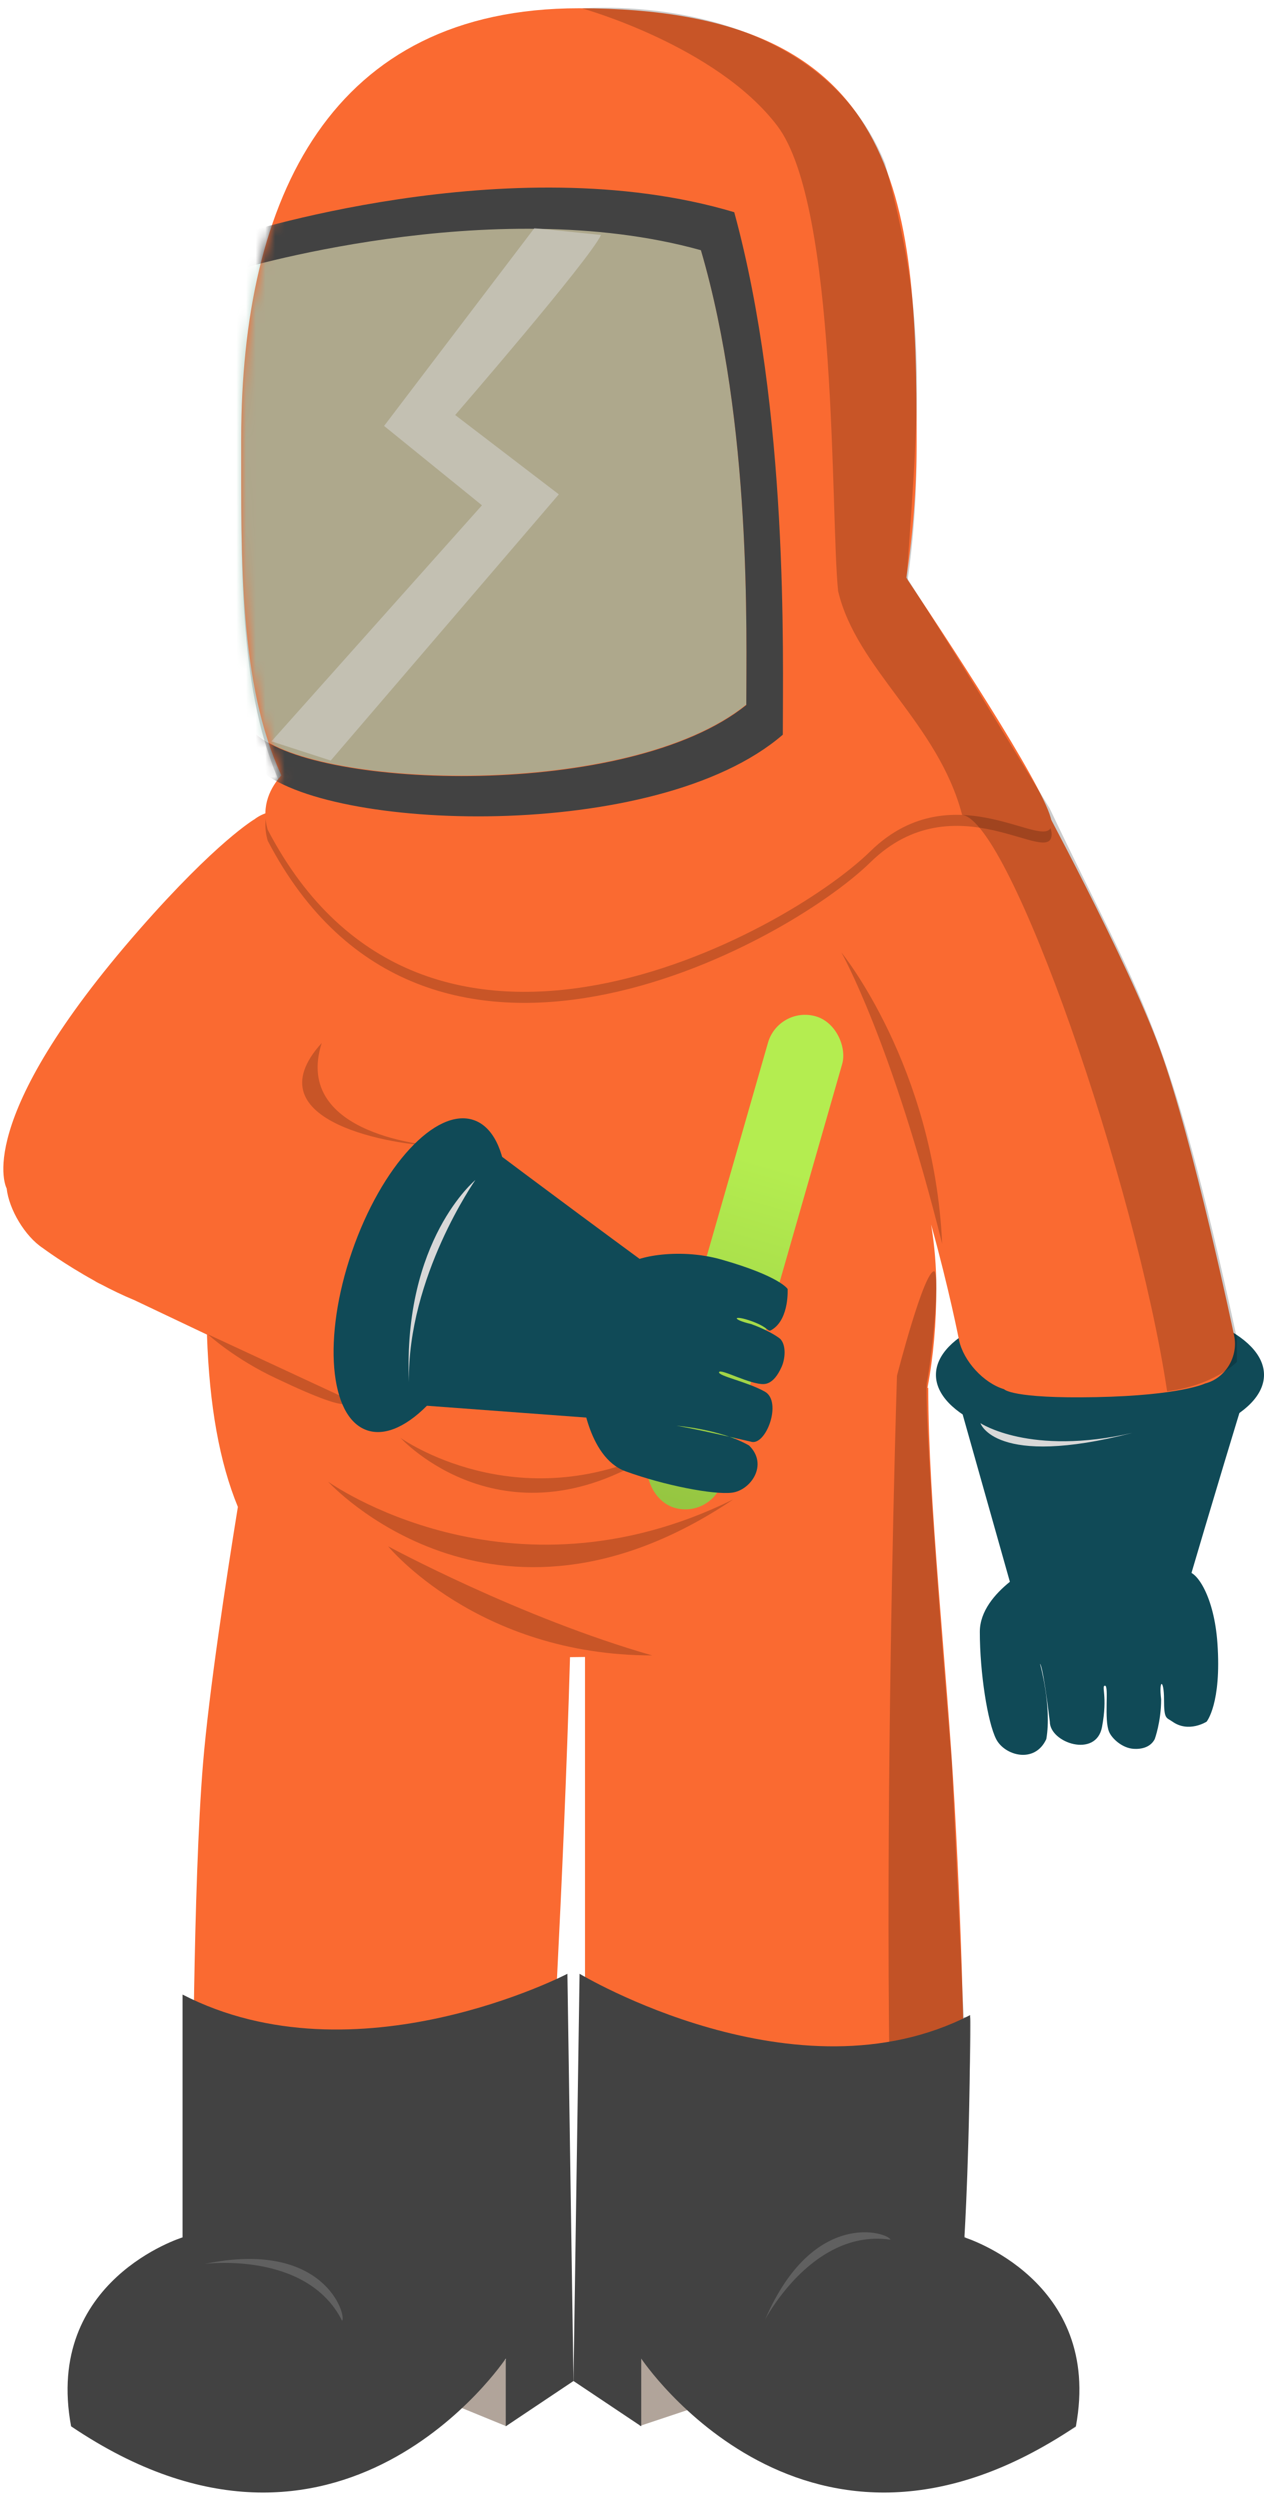 <?xml version="1.0" encoding="UTF-8" standalone="no"?>
<svg width="131px" height="259px" viewBox="0 0 131 259" version="1.1" xmlns="http://www.w3.org/2000/svg" xmlns:xlink="http://www.w3.org/1999/xlink" xmlns:sketch="http://www.bohemiancoding.com/sketch/ns">
    <!-- Generator: Sketch 3.3.3 (12081) - http://www.bohemiancoding.com/sketch -->
    <title>Liquidator Orange</title>
    <desc>Created with Sketch.</desc>
    <defs>
        <path d="M69.926,59.885 C75.889,68.834 84.988,82.885 84.988,85.308 C84.988,88.91 74.983,79.639 66.202,88.234 C57.421,96.83 20.086,117.34 3.747,86.002 C3.008,83.464 4.089,81.549 5.163,80.367 C0.785,70.876 1,58.167 1,45.5 C1,20.371 10.393,0.856 36,0.856 C69.52,0.856 71,20.371 71,45.5 C71,50.35 70.66,55.206 69.926,59.885 Z" id="path-1"></path>
        <linearGradient x1="50%" y1="132.236%" x2="50%" y2="30.314%" id="linearGradient-3">
            <stop stop-color="#87B33A" offset="0%"></stop>
            <stop stop-color="#B4ED50" offset="100%"></stop>
        </linearGradient>
    </defs>
    <g id="Page-1" stroke="none" stroke-width="1" fill="none" fill-rule="evenodd" sketch:type="MSPage">
        <g id="Liquidator-Orange" sketch:type="MSLayerGroup">
            <g id="Guantes" transform="translate(97, 135)" sketch:type="MSShapeGroup">
                <path d="M9.66,11.932 C10.639,9.838 26.228,11.932 26.228,11.932 L31.863,33.325 L2.863,33.325 C2.863,33.325 5.57,25.054 9.66,11.932 Z" id="Triangle-1" fill="#104A57" transform="translate(17.363, 22.163) rotate(-181) translate(-17.363, -22.163) "></path>
                <path d="M17,15 C26.389,15 34,11.642 34,7.5 C34,3.358 26.389,0 17,0 C7.611,0 0,3.358 0,7.5 C0,11.642 7.611,15 17,15 Z" id="Oval-3" fill="#104A57"></path>
                <path d="M10.791,26.963 C10.791,26.963 4.548,29.854 4.548,34.133 C4.548,38.412 5.361,43.523 6.238,45.248 C7.114,46.973 10.251,47.846 11.439,45.248 C12.025,41.876 10.791,37.466 10.791,37.466 C10.791,37.466 11.048,37.294 11.803,43.448 C11.803,45.642 16.595,47.251 17.21,44.005 C17.825,40.76 17.1,39.718 17.526,39.718 C17.951,39.718 17.397,43.238 17.951,44.513 C18.257,45.219 19.312,46.171 20.448,46.258 C21.364,46.328 22.262,46.064 22.678,45.248 C22.678,45.248 23.34,43.448 23.34,41.134 C23.081,38.987 23.638,39.026 23.638,41.134 C23.638,43.241 23.862,42.983 24.521,43.448 C26.198,44.633 28.05,43.448 28.05,43.448 C28.05,43.448 29.614,41.584 29.173,35.314 C28.835,30.501 27.061,27.907 26.084,27.907 C23.834,27.907 10.791,26.963 10.791,26.963 Z" id="Path-13" fill="#104A57"></path>
                <path d="M6.693,7.684 C6.693,7.684 8.527,13.595 18.305,18.384 C4.891,12.267 6.693,7.684 6.693,7.684 Z" id="Path-23" fill="#D8D8D8" transform="translate(12.458, 13.034) rotate(-39) translate(-12.458, -13.034) "></path>
            </g>
            <path d="M9.744,132.721 C6.636,131.004 4.442,129.362 4.442,129.362 C2.588,128.142 0.928,125.352 0.689,123.172 C0.689,123.172 -3.098,116.362 14.48,96.304 C22.476,87.18 26.374,84.915 26.374,84.915 C28.123,83.577 30.916,83.747 32.551,85.236 L45.627,97.15 C50.358,95.819 55.462,95.282 60.63,95.282 C64.526,95.282 68.279,95.925 71.798,97.114 C72.04,96.738 72.438,96.385 72.994,96.086 L102.023,80.484 C103.97,79.437 106.397,80.173 107.43,82.121 C107.43,82.121 116.877,99.563 120.207,108.712 C123.698,118.305 127.9,138.412 127.9,138.412 C128.365,140.566 127.038,142.845 124.89,143.397 C124.89,143.397 122.366,144.634 113.597,144.809 C104.829,144.985 104.06,143.986 104.06,143.986 C101.945,143.352 99.866,141.079 99.399,138.926 C99.399,138.926 98.356,133.57 96.501,126.923 L96.501,126.923 C96.855,129.063 97.04,131.264 97.04,133.511 C97.04,137.105 96.744,140.57 96.125,143.848 C96.152,143.848 96.179,143.847 96.205,143.846 C96.205,155.804 98.115,172.457 98.927,186.896 C99.892,204.068 99.959,217.245 99.959,217.245 C99.986,219.448 98.213,221.234 96.015,221.234 L64.623,221.234 C62.418,221.234 60.63,219.438 60.63,217.237 L60.63,182.54 L60.63,171.739 L60.63,171.739 C60.107,171.748 59.589,171.755 59.076,171.759 L59.076,171.759 C58.41,195.379 56.905,220.021 56.905,220.021 C56.777,222.218 54.878,224 52.675,224 L23.968,224 C21.76,224 19.975,222.212 19.986,219.99 C19.986,219.99 19.997,195.413 21.039,182.805 C21.65,175.402 23.448,163.637 24.653,156.186 C22.763,151.596 21.696,145.744 21.449,138.327 L13.966,134.774 C12.743,134.267 11.564,133.695 10.476,133.118 L10.289,133.029 C10.101,132.94 9.919,132.837 9.744,132.721 Z" id="Oval-2" fill="#FA6A31" sketch:type="MSShapeGroup"></path>
            <path d="M33.999,153.568 C33.999,153.568 51.009,172.226 76.001,155.404 C52.656,166.953 33.999,153.568 33.999,153.568 Z" id="Path-8" fill-opacity="0.2" fill="#000000" sketch:type="MSShapeGroup"></path>
            <path d="M41.5,149.024 C41.5,149.024 52.434,161.018 68.5,150.204 C53.493,157.629 41.5,149.024 41.5,149.024 Z" id="Path-8-Copy" fill-opacity="0.2" fill="#000000" sketch:type="MSShapeGroup"></path>
            <path d="M40.227,160.27 C40.227,160.27 49.481,171.58 67.6,171.58 C53.914,167.675 40.227,160.27 40.227,160.27 Z" id="Path-9" fill-opacity="0.2" fill="#000000" sketch:type="MSShapeGroup"></path>
            <path d="M87.206,98.726 C87.206,98.726 96.809,110.483 97.646,128.925 C92.426,107.964 87.206,98.726 87.206,98.726 Z" id="Path-10" fill-opacity="0.2" fill="#000000" sketch:type="MSShapeGroup"></path>
            <path d="M45.046,118.754 C45.046,118.754 30.254,117.8 33.342,108.101 C25.806,116.416 41.467,118.754 45.046,118.754 Z" id="Path-12" fill-opacity="0.2" fill="#000000" sketch:type="MSShapeGroup"></path>
            <path d="M21.532,138.291 C21.532,138.291 24.296,140.851 28.662,142.883 C37.769,147.226 35.792,144.916 35.792,144.916 L21.532,138.291 Z" id="Path-46" fill-opacity="0.2" fill="#000000" sketch:type="MSShapeGroup"></path>
            <path d="M93.927,61.029 C99.89,69.977 108.99,84.029 108.99,86.451 C108.99,90.054 98.985,80.782 90.204,89.378 C81.423,97.974 44.088,118.483 27.749,87.146 C27.01,84.608 28.091,82.693 29.165,81.511 C24.787,72.02 25.002,59.31 25.002,46.644 C25.002,21.515 34.394,2 60.002,2 C93.521,2 95.002,21.515 95.002,46.644 C95.002,51.493 94.662,56.35 93.927,61.029 Z" id="Mask-Copy" fill-opacity="0.2" fill="#000000" sketch:type="MSShapeGroup"></path>
            <path d="M96.852,131.766 C95.798,131.509 92.961,142.594 92.961,142.594 C92.961,142.594 90.14,230.776 94.629,257.788 C104.637,256.506 109.945,252.399 111.51,251.554 C112.397,234.167 101.638,233.979 99.876,231.695 C99.876,227.554 100.884,209.08 100.55,209.08 L99.876,209.08 L98.636,182.578 C98.636,182.578 95.795,149.234 96.046,143.346 C96.49,141.357 97.446,132.637 96.852,131.766 Z" id="Path-18" fill-opacity="0.224" fill="#000000" sketch:type="MSShapeGroup"></path>
            <g id="Casco" transform="translate(24, 0)">
                <mask id="mask-2" sketch:name="Mask" fill="white">
                    <use xlink:href="#path-1"></use>
                </mask>
                <use id="Mask" fill="#FA6A31" sketch:type="MSShapeGroup" xlink:href="#path-1"></use>
                <path d="M-0.074,28.102 C-0.074,28.102 15.955,23.166 33.294,23.703 C35.332,23.766 37.389,23.905 39.441,24.136 C42.549,24.487 45.644,25.05 48.642,25.885 C53.922,43.903 53.346,65.755 53.346,73.024 C41.12,82.879 8.91,81.75 2.553,76.056 C-2.442,67.239 -0.074,28.102 -0.074,28.102 Z" id="Path-Copy-2" fill-opacity="0.729" fill="#91BEAE" sketch:type="MSShapeGroup" mask="url(#mask-2)"></path>
                <path d="M-0.571,53.839 C-0.35,64.646 0.496,75.31 2.776,79.632 C9.579,86.173 44.046,87.471 57.13,76.148 C57.13,67.798 57.747,42.694 52.096,21.995 C28.766,15.019 -0.035,24.542 -0.035,24.542 C-0.035,24.542 -0.647,35.393 -0.635,47.635 C-0.637,49.672 -0.619,51.759 -0.571,53.839 Z M-0.571,53.839 C-0.614,51.762 -0.633,49.679 -0.635,47.635 C-0.624,37.234 -0.074,28.15 -0.074,28.15 C-0.074,28.15 26.84,19.861 48.642,25.933 C53.922,43.95 53.346,65.802 53.346,73.071 C41.12,82.927 8.91,81.797 2.553,76.103 C0.436,72.366 -0.359,63.181 -0.571,53.839 Z" id="Path-1" fill="#424242" sketch:type="MSShapeGroup" mask="url(#mask-2)"></path>
                <path d="M31.381,23.646 L15.807,44.147 L25.949,52.373 L4.134,76.838 L10.275,78.829 L33.917,51.238 L23.175,43.016 C23.175,43.016 37.091,26.936 38.288,24.354" id="Path-19" fill-opacity="0.5" fill="#D8D8D8" sketch:type="MSShapeGroup" mask="url(#mask-2)"></path>
            </g>
            <path d="M80.557,13.042 C74.253,4.742 60.354,0.877 60.354,0.877 C60.354,0.877 84.267,-1.26 91.732,16.952 C95.902,32.436 95.442,39.673 93.965,59.846 C99.342,68.309 98.962,67.66 108.791,83.795 C118.564,104.324 121,105.725 128.187,138.678 L128.187,141.153 C128.187,141.153 125.862,143.59 120.959,144.206 C117.74,122.704 104.672,85.021 99.714,84.464 C97.218,74.914 88.781,69.388 86.86,61.258 C86.06,53.427 86.86,21.342 80.557,13.042 Z" id="Path-14" fill-opacity="0.2" fill="#000000" sketch:type="MSShapeGroup"></path>
            <g id="Zapatos" transform="translate(7, 204)" sketch:type="MSShapeGroup">
                <path d="M59.3,47.445 L66.764,44.957 L66.518,36.43 L59.3,39.86 L59.3,47.445 Z" id="Path-17" fill="#B1A49A"></path>
                <path d="M52.436,42.784 L53.066,0.576 C53.066,0.576 75.563,14.12 93.544,4.856 C93.544,18.325 92.952,27.897 92.952,27.897 C92.952,27.897 107.32,32.314 104.504,47.48 C76.65,66.297 59.456,40.457 59.456,40.457 L59.456,47.48 L52.436,42.784 Z" id="Path-6" fill="#424242"></path>
                <path d="M45.463,47.466 L38.608,44.659 L38.822,36.873 L45.463,40.611 L45.463,47.466 Z" id="Path-16" fill="#B1A49A"></path>
                <path d="M0.002,42.784 L0.632,0.576 C0.632,0.576 22.538,11.994 40.518,2.73 C40.518,16.2 40.518,27.897 40.518,27.897 C40.518,27.897 54.886,32.314 52.07,47.48 C24.216,66.297 7.022,40.457 7.022,40.457 L7.022,47.48 L0.002,42.784 Z" id="Path-6-Copy" fill="#424242" transform="translate(26.219, 27.46) scale(-1, 1) translate(-26.219, -27.46) "></path>
                <path d="M18.285,25.919 C18.285,25.919 26.644,32.566 23.948,40.26 C24.653,40.26 28.811,33.09 18.285,25.919 Z" id="Path-15" fill-opacity="0.2" fill="#D8D8D8" transform="translate(21.817, 33.09) rotate(-46) translate(-21.817, -33.09) "></path>
                <path d="M75.121,24.425 C75.121,24.425 79.454,27.87 80.875,32.671 C81.427,34.539 81.539,36.611 80.784,38.766 C81.489,38.766 85.647,31.595 75.121,24.425 Z" id="Path-15-Copy" fill-opacity="0.2" fill="#D8D8D8" transform="translate(78.653, 31.595) rotate(-101) translate(-78.653, -31.595) "></path>
            </g>
            <g id="Left-Globe" transform="translate(61.725, 127.323) rotate(-75) translate(-61.725, -127.323) translate(34.225, 102.323)" sketch:type="MSShapeGroup">
                <rect id="Rectangle-10" fill="url(#linearGradient-3)" transform="translate(28.145, 40.884) rotate(91) translate(-28.145, -40.884) " x="24.145" y="14.384" width="8" height="53" rx="4"></rect>
                <path d="M18.12,16.216 C27.509,16.216 35.12,12.858 35.12,8.716 C35.12,4.574 27.509,1.216 18.12,1.216 C8.732,1.216 1.12,4.574 1.12,8.716 C1.12,12.858 8.732,16.216 18.12,16.216 Z" id="Oval-3-Copy" fill="#104A57" transform="translate(18.12, 8.716) rotate(4) translate(-18.12, -8.716) "></path>
                <path d="M10.417,10.631 C11.397,8.537 26.985,10.631 26.985,10.631 L32.62,32.024 L3.62,32.024 C3.62,32.024 6.327,23.753 10.417,10.631 Z" id="Triangle-1-Copy" fill="#104A57" transform="translate(18.12, 20.862) rotate(-176) translate(-18.12, -20.862) "></path>
                <path d="M10.358,3.234 C10.358,3.234 16.105,14.08 25.883,18.869 C12.469,12.752 10.358,3.234 10.358,3.234 Z" id="Path-23-Copy" fill="#D8D8D8" transform="translate(18.12, 11.051) rotate(-222) translate(-18.12, -11.051) "></path>
                <path d="M9.943,28.392 C9.943,28.392 3.699,31.283 3.699,35.562 C3.699,39.842 4.513,44.952 5.389,46.677 C6.265,48.403 9.402,49.276 10.59,46.677 C11.177,43.306 9.943,38.895 9.943,38.895 C9.943,38.895 10.268,40.523 11.024,46.677 C11.024,48.353 16.054,48.391 16.396,46.298 C16.738,44.206 16.252,41.147 16.677,41.147 C17.102,41.147 16.549,44.667 17.102,45.942 C17.34,46.49 17.904,46.804 18.675,46.958 C18.898,47.002 19.138,47.033 19.393,47.053 C20.309,47.123 21.658,46.758 22.074,45.942 C22.074,45.942 22.491,44.878 22.491,42.563 C22.232,40.416 22.79,40.456 22.79,42.563 C22.79,44.671 22.131,44.412 22.79,44.878 C24.467,46.062 27.201,44.878 27.201,44.878 C27.201,44.878 28.166,43.696 27.725,37.427 C27.386,32.614 24.649,28.392 23.672,28.392 L9.943,28.392 Z" id="Path-13-Copy" fill="#104A57" transform="translate(15.77, 38.354) rotate(5) translate(-15.77, -38.354) "></path>
            </g>
        </g>
    </g>
</svg>